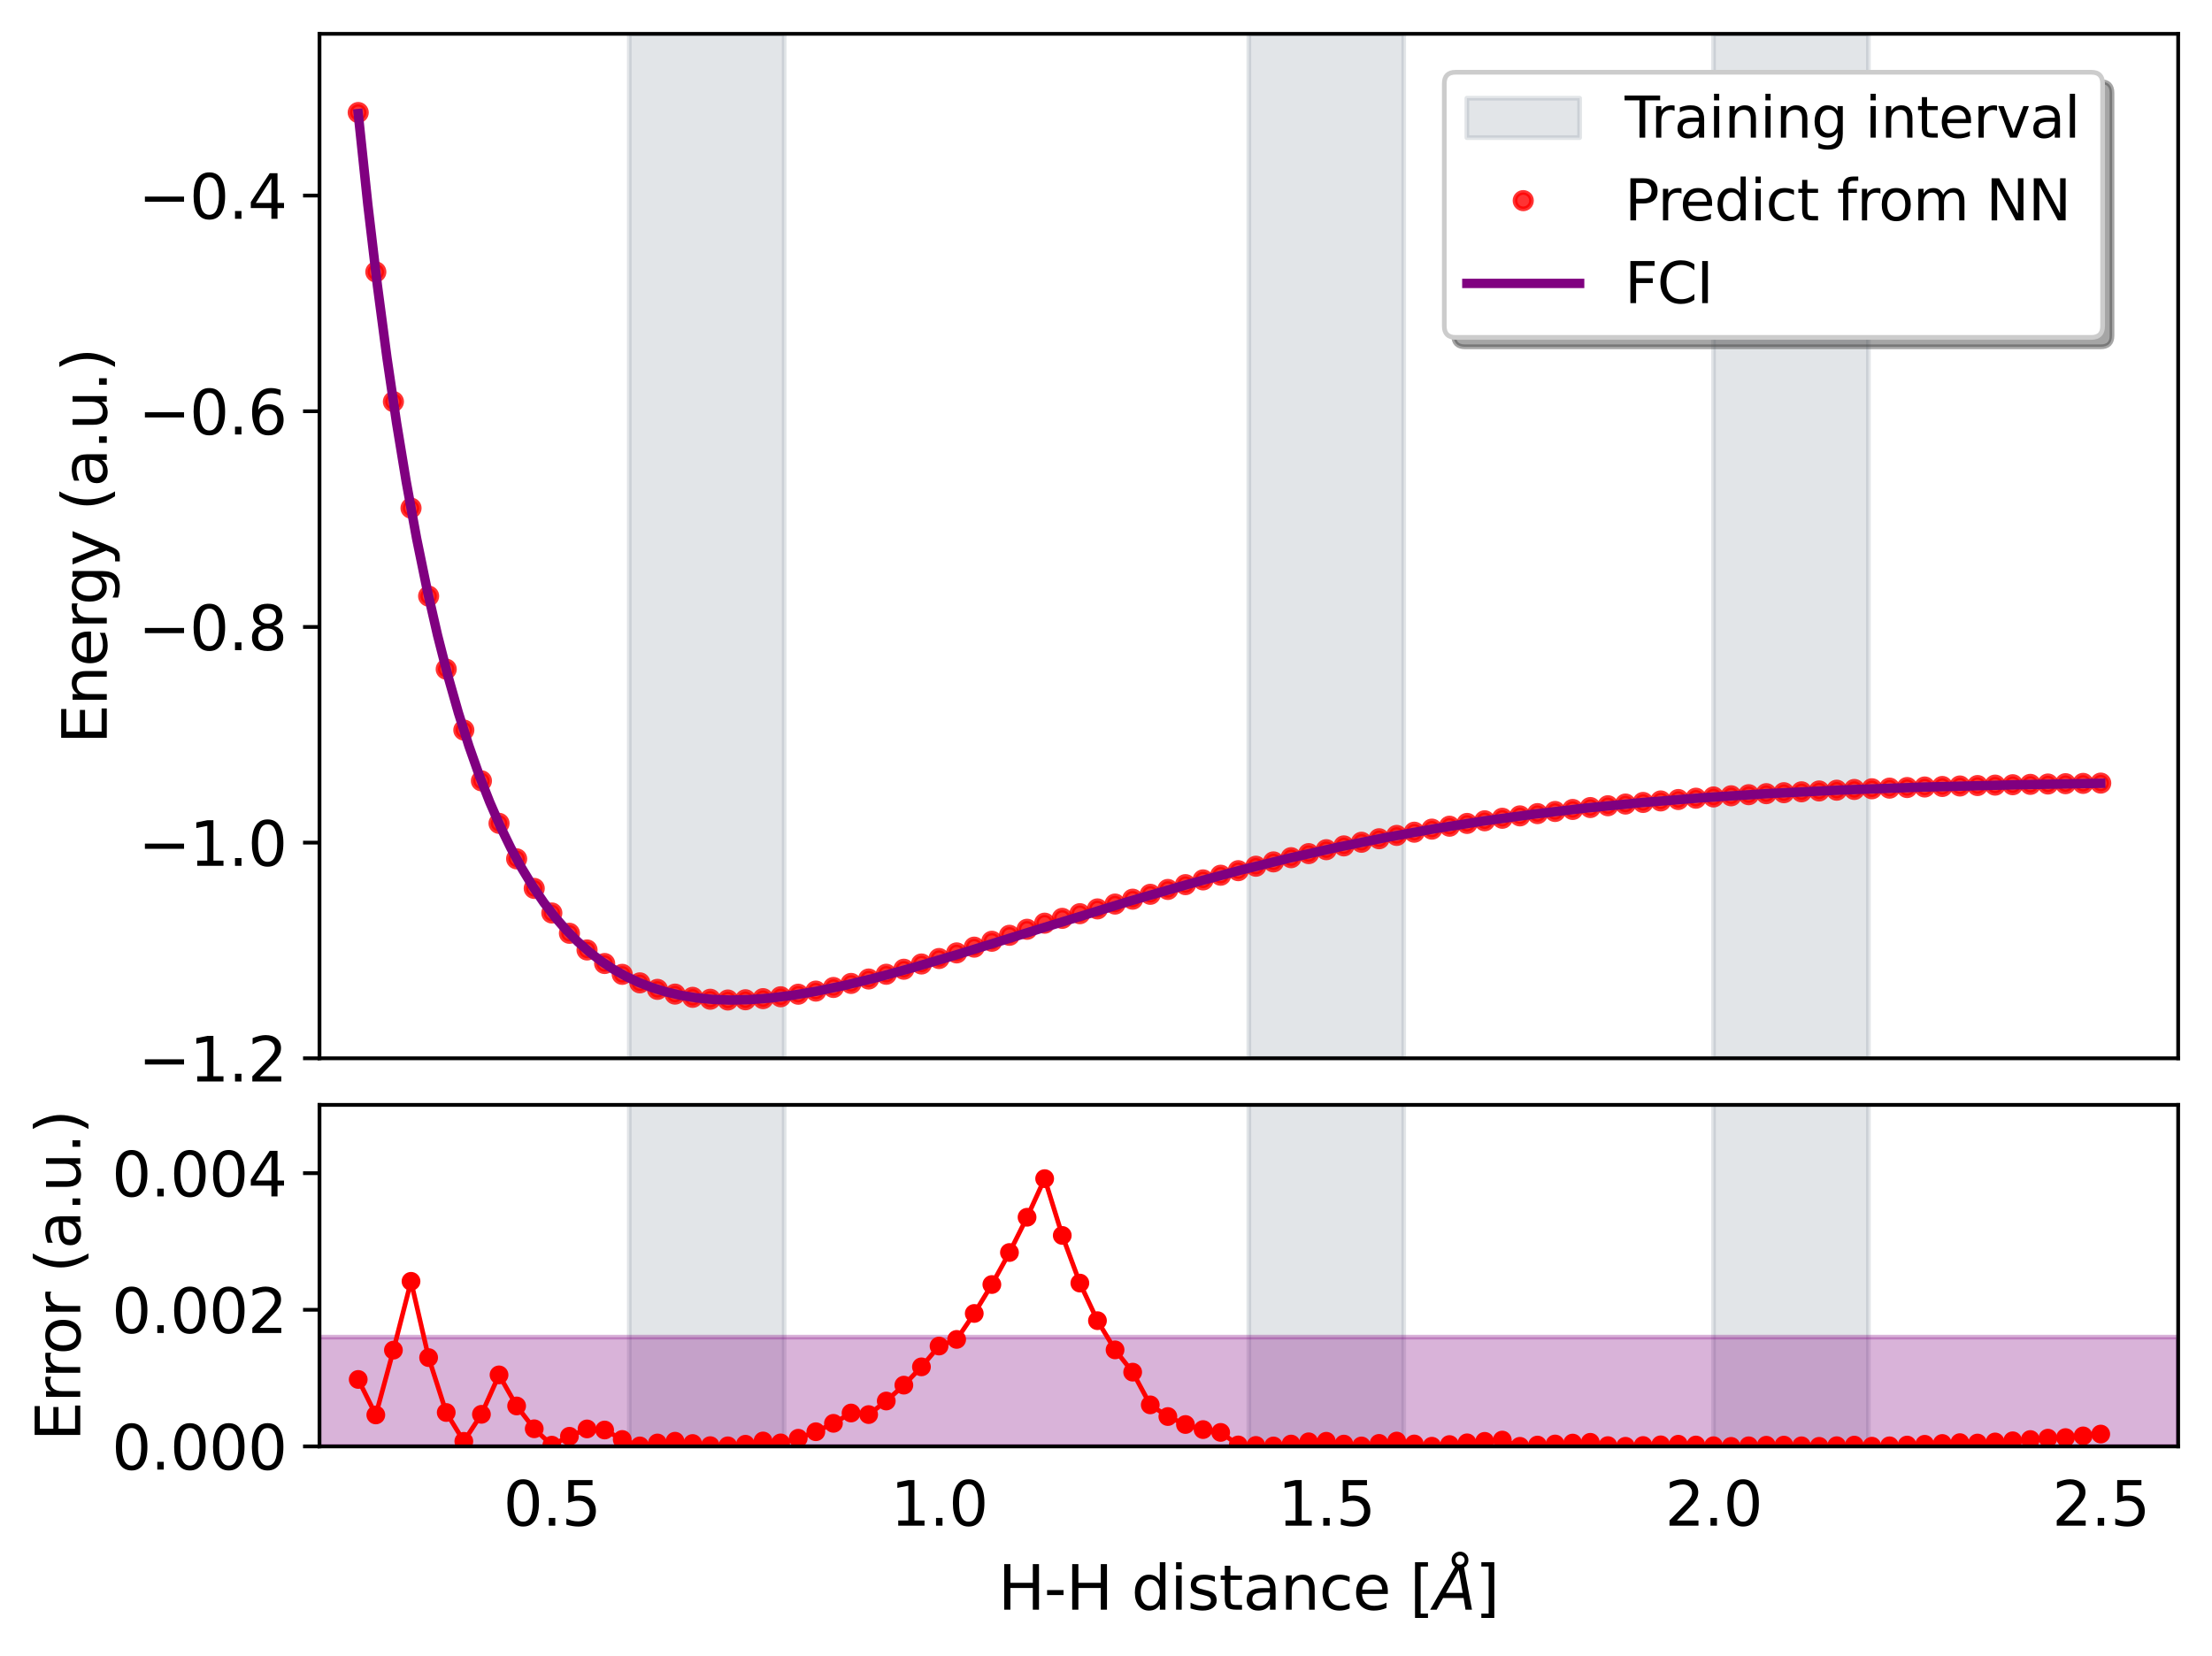 <?xml version="1.0" encoding="utf-8" standalone="no"?>
<!DOCTYPE svg PUBLIC "-//W3C//DTD SVG 1.1//EN"
  "http://www.w3.org/Graphics/SVG/1.1/DTD/svg11.dtd">
<svg xmlns:xlink="http://www.w3.org/1999/xlink" width="470.778pt" height="352.589pt" viewBox="0 0 470.778 352.589" xmlns="http://www.w3.org/2000/svg" version="1.1">
 <defs>
  <style type="text/css">*{stroke-linejoin: round; stroke-linecap: butt}</style>
 </defs>
 <g id="figure_1">
  <g id="patch_1">
   <path d="M 0 352.589 
L 470.778 352.589 
L 470.778 0 
L 0 0 
z
" style="fill: #ffffff"/>
  </g>
  <g id="axes_1">
   <g id="patch_2">
    <path d="M 67.998 225.283 
L 463.578 225.283 
L 463.578 7.2 
L 67.998 7.2 
z
" style="fill: #ffffff"/>
   </g>
   <g id="PolyCollection_1">
    <defs>
     <path id="mee2b396b72" d="M 133.928 -345.389 
L 133.928 -127.306 
L 137.591 -127.306 
L 141.254 -127.306 
L 144.916 -127.306 
L 148.579 -127.306 
L 152.242 -127.306 
L 155.905 -127.306 
L 159.568 -127.306 
L 163.23 -127.306 
L 166.893 -127.306 
L 166.893 -345.389 
L 166.893 -345.389 
L 163.23 -345.389 
L 159.568 -345.389 
L 155.905 -345.389 
L 152.242 -345.389 
L 148.579 -345.389 
L 144.916 -345.389 
L 141.254 -345.389 
L 137.591 -345.389 
L 133.928 -345.389 
z
" style="stroke: #708090; stroke-opacity: 0.2"/>
    </defs>
    <g clip-path="url(#pfe1ebb99d9)">
     <use xlink:href="#mee2b396b72" x="0" y="352.589" style="fill: #708090; fill-opacity: 0.2; stroke: #708090; stroke-opacity: 0.2"/>
    </g>
   </g>
   <g id="PolyCollection_2">
    <defs>
     <path id="mcec1bdfbc1" d="M 265.788 -345.389 
L 265.788 -127.306 
L 269.451 -127.306 
L 273.114 -127.306 
L 276.776 -127.306 
L 280.439 -127.306 
L 284.102 -127.306 
L 287.765 -127.306 
L 291.428 -127.306 
L 295.09 -127.306 
L 298.753 -127.306 
L 298.753 -345.389 
L 298.753 -345.389 
L 295.09 -345.389 
L 291.428 -345.389 
L 287.765 -345.389 
L 284.102 -345.389 
L 280.439 -345.389 
L 276.776 -345.389 
L 273.114 -345.389 
L 269.451 -345.389 
L 265.788 -345.389 
z
" style="stroke: #708090; stroke-opacity: 0.2"/>
    </defs>
    <g clip-path="url(#pfe1ebb99d9)">
     <use xlink:href="#mcec1bdfbc1" x="0" y="352.589" style="fill: #708090; fill-opacity: 0.2; stroke: #708090; stroke-opacity: 0.2"/>
    </g>
   </g>
   <g id="PolyCollection_3">
    <defs>
     <path id="m078fc18ecb" d="M 364.683 -345.389 
L 364.683 -127.306 
L 368.346 -127.306 
L 372.009 -127.306 
L 375.671 -127.306 
L 379.334 -127.306 
L 382.997 -127.306 
L 386.66 -127.306 
L 390.323 -127.306 
L 393.985 -127.306 
L 397.648 -127.306 
L 397.648 -345.389 
L 397.648 -345.389 
L 393.985 -345.389 
L 390.323 -345.389 
L 386.66 -345.389 
L 382.997 -345.389 
L 379.334 -345.389 
L 375.671 -345.389 
L 372.009 -345.389 
L 368.346 -345.389 
L 364.683 -345.389 
z
" style="stroke: #708090; stroke-opacity: 0.2"/>
    </defs>
    <g clip-path="url(#pfe1ebb99d9)">
     <use xlink:href="#m078fc18ecb" x="0" y="352.589" style="fill: #708090; fill-opacity: 0.2; stroke: #708090; stroke-opacity: 0.2"/>
    </g>
   </g>
   <g id="matplotlib.axis_1">
    <g id="xtick_1"/>
    <g id="xtick_2"/>
    <g id="xtick_3"/>
    <g id="xtick_4"/>
    <g id="xtick_5"/>
   </g>
   <g id="matplotlib.axis_2">
    <g id="ytick_1">
     <g id="line2d_1">
      <defs>
       <path id="m992eb4db67" d="M 0 0 
L -3.5 0 
" style="stroke: #000000; stroke-width: 0.8"/>
      </defs>
      <g>
       <use xlink:href="#m992eb4db67" x="67.998" y="225.283" style="stroke: #000000; stroke-width: 0.8"/>
      </g>
     </g>
     <g id="text_1">
      <!-- −1.2 -->
      <g transform="translate(29.43 230.222) scale(0.13 -0.13)">
       <defs>
        <path id="DejaVuSans-2212" d="M 678 2272 
L 4684 2272 
L 4684 1741 
L 678 1741 
L 678 2272 
z
" transform="scale(0.016)"/>
        <path id="DejaVuSans-31" d="M 794 531 
L 1825 531 
L 1825 4091 
L 703 3866 
L 703 4441 
L 1819 4666 
L 2450 4666 
L 2450 531 
L 3481 531 
L 3481 0 
L 794 0 
L 794 531 
z
" transform="scale(0.016)"/>
        <path id="DejaVuSans-2e" d="M 684 794 
L 1344 794 
L 1344 0 
L 684 0 
L 684 794 
z
" transform="scale(0.016)"/>
        <path id="DejaVuSans-32" d="M 1228 531 
L 3431 531 
L 3431 0 
L 469 0 
L 469 531 
Q 828 903 1448 1529 
Q 2069 2156 2228 2338 
Q 2531 2678 2651 2914 
Q 2772 3150 2772 3378 
Q 2772 3750 2511 3984 
Q 2250 4219 1831 4219 
Q 1534 4219 1204 4116 
Q 875 4013 500 3803 
L 500 4441 
Q 881 4594 1212 4672 
Q 1544 4750 1819 4750 
Q 2544 4750 2975 4387 
Q 3406 4025 3406 3419 
Q 3406 3131 3298 2873 
Q 3191 2616 2906 2266 
Q 2828 2175 2409 1742 
Q 1991 1309 1228 531 
z
" transform="scale(0.016)"/>
       </defs>
       <use xlink:href="#DejaVuSans-2212"/>
       <use xlink:href="#DejaVuSans-31" x="83.789"/>
       <use xlink:href="#DejaVuSans-2e" x="147.412"/>
       <use xlink:href="#DejaVuSans-32" x="179.199"/>
      </g>
     </g>
    </g>
    <g id="ytick_2">
     <g id="line2d_2">
      <g>
       <use xlink:href="#m992eb4db67" x="67.998" y="179.371" style="stroke: #000000; stroke-width: 0.8"/>
      </g>
     </g>
     <g id="text_2">
      <!-- −1.0 -->
      <g transform="translate(29.43 184.31) scale(0.13 -0.13)">
       <defs>
        <path id="DejaVuSans-30" d="M 2034 4250 
Q 1547 4250 1301 3770 
Q 1056 3291 1056 2328 
Q 1056 1369 1301 889 
Q 1547 409 2034 409 
Q 2525 409 2770 889 
Q 3016 1369 3016 2328 
Q 3016 3291 2770 3770 
Q 2525 4250 2034 4250 
z
M 2034 4750 
Q 2819 4750 3233 4129 
Q 3647 3509 3647 2328 
Q 3647 1150 3233 529 
Q 2819 -91 2034 -91 
Q 1250 -91 836 529 
Q 422 1150 422 2328 
Q 422 3509 836 4129 
Q 1250 4750 2034 4750 
z
" transform="scale(0.016)"/>
       </defs>
       <use xlink:href="#DejaVuSans-2212"/>
       <use xlink:href="#DejaVuSans-31" x="83.789"/>
       <use xlink:href="#DejaVuSans-2e" x="147.412"/>
       <use xlink:href="#DejaVuSans-30" x="179.199"/>
      </g>
     </g>
    </g>
    <g id="ytick_3">
     <g id="line2d_3">
      <g>
       <use xlink:href="#m992eb4db67" x="67.998" y="133.459" style="stroke: #000000; stroke-width: 0.8"/>
      </g>
     </g>
     <g id="text_3">
      <!-- −0.8 -->
      <g transform="translate(29.43 138.398) scale(0.13 -0.13)">
       <defs>
        <path id="DejaVuSans-38" d="M 2034 2216 
Q 1584 2216 1326 1975 
Q 1069 1734 1069 1313 
Q 1069 891 1326 650 
Q 1584 409 2034 409 
Q 2484 409 2743 651 
Q 3003 894 3003 1313 
Q 3003 1734 2745 1975 
Q 2488 2216 2034 2216 
z
M 1403 2484 
Q 997 2584 770 2862 
Q 544 3141 544 3541 
Q 544 4100 942 4425 
Q 1341 4750 2034 4750 
Q 2731 4750 3128 4425 
Q 3525 4100 3525 3541 
Q 3525 3141 3298 2862 
Q 3072 2584 2669 2484 
Q 3125 2378 3379 2068 
Q 3634 1759 3634 1313 
Q 3634 634 3220 271 
Q 2806 -91 2034 -91 
Q 1263 -91 848 271 
Q 434 634 434 1313 
Q 434 1759 690 2068 
Q 947 2378 1403 2484 
z
M 1172 3481 
Q 1172 3119 1398 2916 
Q 1625 2713 2034 2713 
Q 2441 2713 2670 2916 
Q 2900 3119 2900 3481 
Q 2900 3844 2670 4047 
Q 2441 4250 2034 4250 
Q 1625 4250 1398 4047 
Q 1172 3844 1172 3481 
z
" transform="scale(0.016)"/>
       </defs>
       <use xlink:href="#DejaVuSans-2212"/>
       <use xlink:href="#DejaVuSans-30" x="83.789"/>
       <use xlink:href="#DejaVuSans-2e" x="147.412"/>
       <use xlink:href="#DejaVuSans-38" x="179.199"/>
      </g>
     </g>
    </g>
    <g id="ytick_4">
     <g id="line2d_4">
      <g>
       <use xlink:href="#m992eb4db67" x="67.998" y="87.546" style="stroke: #000000; stroke-width: 0.8"/>
      </g>
     </g>
     <g id="text_4">
      <!-- −0.6 -->
      <g transform="translate(29.43 92.485) scale(0.13 -0.13)">
       <defs>
        <path id="DejaVuSans-36" d="M 2113 2584 
Q 1688 2584 1439 2293 
Q 1191 2003 1191 1497 
Q 1191 994 1439 701 
Q 1688 409 2113 409 
Q 2538 409 2786 701 
Q 3034 994 3034 1497 
Q 3034 2003 2786 2293 
Q 2538 2584 2113 2584 
z
M 3366 4563 
L 3366 3988 
Q 3128 4100 2886 4159 
Q 2644 4219 2406 4219 
Q 1781 4219 1451 3797 
Q 1122 3375 1075 2522 
Q 1259 2794 1537 2939 
Q 1816 3084 2150 3084 
Q 2853 3084 3261 2657 
Q 3669 2231 3669 1497 
Q 3669 778 3244 343 
Q 2819 -91 2113 -91 
Q 1303 -91 875 529 
Q 447 1150 447 2328 
Q 447 3434 972 4092 
Q 1497 4750 2381 4750 
Q 2619 4750 2861 4703 
Q 3103 4656 3366 4563 
z
" transform="scale(0.016)"/>
       </defs>
       <use xlink:href="#DejaVuSans-2212"/>
       <use xlink:href="#DejaVuSans-30" x="83.789"/>
       <use xlink:href="#DejaVuSans-2e" x="147.412"/>
       <use xlink:href="#DejaVuSans-36" x="179.199"/>
      </g>
     </g>
    </g>
    <g id="ytick_5">
     <g id="line2d_5">
      <g>
       <use xlink:href="#m992eb4db67" x="67.998" y="41.634" style="stroke: #000000; stroke-width: 0.8"/>
      </g>
     </g>
     <g id="text_5">
      <!-- −0.4 -->
      <g transform="translate(29.43 46.573) scale(0.13 -0.13)">
       <defs>
        <path id="DejaVuSans-34" d="M 2419 4116 
L 825 1625 
L 2419 1625 
L 2419 4116 
z
M 2253 4666 
L 3047 4666 
L 3047 1625 
L 3713 1625 
L 3713 1100 
L 3047 1100 
L 3047 0 
L 2419 0 
L 2419 1100 
L 313 1100 
L 313 1709 
L 2253 4666 
z
" transform="scale(0.016)"/>
       </defs>
       <use xlink:href="#DejaVuSans-2212"/>
       <use xlink:href="#DejaVuSans-30" x="83.789"/>
       <use xlink:href="#DejaVuSans-2e" x="147.412"/>
       <use xlink:href="#DejaVuSans-34" x="179.199"/>
      </g>
     </g>
    </g>
    <g id="text_6">
     <!-- Energy (a.u.) -->
     <g transform="translate(22.727 158.372) rotate(-90) scale(0.13 -0.13)">
      <defs>
       <path id="DejaVuSans-45" d="M 628 4666 
L 3578 4666 
L 3578 4134 
L 1259 4134 
L 1259 2753 
L 3481 2753 
L 3481 2222 
L 1259 2222 
L 1259 531 
L 3634 531 
L 3634 0 
L 628 0 
L 628 4666 
z
" transform="scale(0.016)"/>
       <path id="DejaVuSans-6e" d="M 3513 2113 
L 3513 0 
L 2938 0 
L 2938 2094 
Q 2938 2591 2744 2837 
Q 2550 3084 2163 3084 
Q 1697 3084 1428 2787 
Q 1159 2491 1159 1978 
L 1159 0 
L 581 0 
L 581 3500 
L 1159 3500 
L 1159 2956 
Q 1366 3272 1645 3428 
Q 1925 3584 2291 3584 
Q 2894 3584 3203 3211 
Q 3513 2838 3513 2113 
z
" transform="scale(0.016)"/>
       <path id="DejaVuSans-65" d="M 3597 1894 
L 3597 1613 
L 953 1613 
Q 991 1019 1311 708 
Q 1631 397 2203 397 
Q 2534 397 2845 478 
Q 3156 559 3463 722 
L 3463 178 
Q 3153 47 2828 -22 
Q 2503 -91 2169 -91 
Q 1331 -91 842 396 
Q 353 884 353 1716 
Q 353 2575 817 3079 
Q 1281 3584 2069 3584 
Q 2775 3584 3186 3129 
Q 3597 2675 3597 1894 
z
M 3022 2063 
Q 3016 2534 2758 2815 
Q 2500 3097 2075 3097 
Q 1594 3097 1305 2825 
Q 1016 2553 972 2059 
L 3022 2063 
z
" transform="scale(0.016)"/>
       <path id="DejaVuSans-72" d="M 2631 2963 
Q 2534 3019 2420 3045 
Q 2306 3072 2169 3072 
Q 1681 3072 1420 2755 
Q 1159 2438 1159 1844 
L 1159 0 
L 581 0 
L 581 3500 
L 1159 3500 
L 1159 2956 
Q 1341 3275 1631 3429 
Q 1922 3584 2338 3584 
Q 2397 3584 2469 3576 
Q 2541 3569 2628 3553 
L 2631 2963 
z
" transform="scale(0.016)"/>
       <path id="DejaVuSans-67" d="M 2906 1791 
Q 2906 2416 2648 2759 
Q 2391 3103 1925 3103 
Q 1463 3103 1205 2759 
Q 947 2416 947 1791 
Q 947 1169 1205 825 
Q 1463 481 1925 481 
Q 2391 481 2648 825 
Q 2906 1169 2906 1791 
z
M 3481 434 
Q 3481 -459 3084 -895 
Q 2688 -1331 1869 -1331 
Q 1566 -1331 1297 -1286 
Q 1028 -1241 775 -1147 
L 775 -588 
Q 1028 -725 1275 -790 
Q 1522 -856 1778 -856 
Q 2344 -856 2625 -561 
Q 2906 -266 2906 331 
L 2906 616 
Q 2728 306 2450 153 
Q 2172 0 1784 0 
Q 1141 0 747 490 
Q 353 981 353 1791 
Q 353 2603 747 3093 
Q 1141 3584 1784 3584 
Q 2172 3584 2450 3431 
Q 2728 3278 2906 2969 
L 2906 3500 
L 3481 3500 
L 3481 434 
z
" transform="scale(0.016)"/>
       <path id="DejaVuSans-79" d="M 2059 -325 
Q 1816 -950 1584 -1140 
Q 1353 -1331 966 -1331 
L 506 -1331 
L 506 -850 
L 844 -850 
Q 1081 -850 1212 -737 
Q 1344 -625 1503 -206 
L 1606 56 
L 191 3500 
L 800 3500 
L 1894 763 
L 2988 3500 
L 3597 3500 
L 2059 -325 
z
" transform="scale(0.016)"/>
       <path id="DejaVuSans-20" transform="scale(0.016)"/>
       <path id="DejaVuSans-28" d="M 1984 4856 
Q 1566 4138 1362 3434 
Q 1159 2731 1159 2009 
Q 1159 1288 1364 580 
Q 1569 -128 1984 -844 
L 1484 -844 
Q 1016 -109 783 600 
Q 550 1309 550 2009 
Q 550 2706 781 3412 
Q 1013 4119 1484 4856 
L 1984 4856 
z
" transform="scale(0.016)"/>
       <path id="DejaVuSans-61" d="M 2194 1759 
Q 1497 1759 1228 1600 
Q 959 1441 959 1056 
Q 959 750 1161 570 
Q 1363 391 1709 391 
Q 2188 391 2477 730 
Q 2766 1069 2766 1631 
L 2766 1759 
L 2194 1759 
z
M 3341 1997 
L 3341 0 
L 2766 0 
L 2766 531 
Q 2569 213 2275 61 
Q 1981 -91 1556 -91 
Q 1019 -91 701 211 
Q 384 513 384 1019 
Q 384 1609 779 1909 
Q 1175 2209 1959 2209 
L 2766 2209 
L 2766 2266 
Q 2766 2663 2505 2880 
Q 2244 3097 1772 3097 
Q 1472 3097 1187 3025 
Q 903 2953 641 2809 
L 641 3341 
Q 956 3463 1253 3523 
Q 1550 3584 1831 3584 
Q 2591 3584 2966 3190 
Q 3341 2797 3341 1997 
z
" transform="scale(0.016)"/>
       <path id="DejaVuSans-75" d="M 544 1381 
L 544 3500 
L 1119 3500 
L 1119 1403 
Q 1119 906 1312 657 
Q 1506 409 1894 409 
Q 2359 409 2629 706 
Q 2900 1003 2900 1516 
L 2900 3500 
L 3475 3500 
L 3475 0 
L 2900 0 
L 2900 538 
Q 2691 219 2414 64 
Q 2138 -91 1772 -91 
Q 1169 -91 856 284 
Q 544 659 544 1381 
z
M 1991 3584 
L 1991 3584 
z
" transform="scale(0.016)"/>
       <path id="DejaVuSans-29" d="M 513 4856 
L 1013 4856 
Q 1481 4119 1714 3412 
Q 1947 2706 1947 2009 
Q 1947 1309 1714 600 
Q 1481 -109 1013 -844 
L 513 -844 
Q 928 -128 1133 580 
Q 1338 1288 1338 2009 
Q 1338 2731 1133 3434 
Q 928 4138 513 4856 
z
" transform="scale(0.016)"/>
      </defs>
      <use xlink:href="#DejaVuSans-45"/>
      <use xlink:href="#DejaVuSans-6e" x="63.184"/>
      <use xlink:href="#DejaVuSans-65" x="126.562"/>
      <use xlink:href="#DejaVuSans-72" x="188.086"/>
      <use xlink:href="#DejaVuSans-67" x="227.449"/>
      <use xlink:href="#DejaVuSans-79" x="290.926"/>
      <use xlink:href="#DejaVuSans-20" x="350.105"/>
      <use xlink:href="#DejaVuSans-28" x="381.893"/>
      <use xlink:href="#DejaVuSans-61" x="420.906"/>
      <use xlink:href="#DejaVuSans-2e" x="482.186"/>
      <use xlink:href="#DejaVuSans-75" x="513.973"/>
      <use xlink:href="#DejaVuSans-2e" x="577.352"/>
      <use xlink:href="#DejaVuSans-29" x="609.139"/>
     </g>
    </g>
   </g>
   <g id="line2d_6">
    <defs>
     <path id="me2ca3ad418" d="M 0 1.75 
C 0.464 1.75 0.909 1.566 1.237 1.237 
C 1.566 0.909 1.75 0.464 1.75 0 
C 1.75 -0.464 1.566 -0.909 1.237 -1.237 
C 0.909 -1.566 0.464 -1.75 0 -1.75 
C -0.464 -1.75 -0.909 -1.566 -1.237 -1.237 
C -1.566 -0.909 -1.75 -0.464 -1.75 0 
C -1.75 0.464 -1.566 0.909 -1.237 1.237 
C -0.909 1.566 -0.464 1.75 0 1.75 
z
" style="stroke: #ff0000; stroke-opacity: 0.8"/>
    </defs>
    <g clip-path="url(#pfe1ebb99d9)">
     <use xlink:href="#me2ca3ad418" x="76.239" y="23.953" style="fill: #ff0000; fill-opacity: 0.8; stroke: #ff0000; stroke-opacity: 0.8"/>
     <use xlink:href="#me2ca3ad418" x="79.985" y="57.886" style="fill: #ff0000; fill-opacity: 0.8; stroke: #ff0000; stroke-opacity: 0.8"/>
     <use xlink:href="#me2ca3ad418" x="83.731" y="85.5" style="fill: #ff0000; fill-opacity: 0.8; stroke: #ff0000; stroke-opacity: 0.8"/>
     <use xlink:href="#me2ca3ad418" x="87.477" y="108.166" style="fill: #ff0000; fill-opacity: 0.8; stroke: #ff0000; stroke-opacity: 0.8"/>
     <use xlink:href="#me2ca3ad418" x="91.223" y="126.895" style="fill: #ff0000; fill-opacity: 0.8; stroke: #ff0000; stroke-opacity: 0.8"/>
     <use xlink:href="#me2ca3ad418" x="94.969" y="142.447" style="fill: #ff0000; fill-opacity: 0.8; stroke: #ff0000; stroke-opacity: 0.8"/>
     <use xlink:href="#me2ca3ad418" x="98.716" y="155.406" style="fill: #ff0000; fill-opacity: 0.8; stroke: #ff0000; stroke-opacity: 0.8"/>
     <use xlink:href="#me2ca3ad418" x="102.462" y="166.227" style="fill: #ff0000; fill-opacity: 0.8; stroke: #ff0000; stroke-opacity: 0.8"/>
     <use xlink:href="#me2ca3ad418" x="106.208" y="175.269" style="fill: #ff0000; fill-opacity: 0.8; stroke: #ff0000; stroke-opacity: 0.8"/>
     <use xlink:href="#me2ca3ad418" x="109.954" y="182.822" style="fill: #ff0000; fill-opacity: 0.8; stroke: #ff0000; stroke-opacity: 0.8"/>
     <use xlink:href="#me2ca3ad418" x="113.7" y="189.119" style="fill: #ff0000; fill-opacity: 0.8; stroke: #ff0000; stroke-opacity: 0.8"/>
     <use xlink:href="#me2ca3ad418" x="117.446" y="194.351" style="fill: #ff0000; fill-opacity: 0.8; stroke: #ff0000; stroke-opacity: 0.8"/>
     <use xlink:href="#me2ca3ad418" x="121.192" y="198.675" style="fill: #ff0000; fill-opacity: 0.8; stroke: #ff0000; stroke-opacity: 0.8"/>
     <use xlink:href="#me2ca3ad418" x="124.938" y="202.223" style="fill: #ff0000; fill-opacity: 0.8; stroke: #ff0000; stroke-opacity: 0.8"/>
     <use xlink:href="#me2ca3ad418" x="128.684" y="205.105" style="fill: #ff0000; fill-opacity: 0.8; stroke: #ff0000; stroke-opacity: 0.8"/>
     <use xlink:href="#me2ca3ad418" x="132.43" y="207.413" style="fill: #ff0000; fill-opacity: 0.8; stroke: #ff0000; stroke-opacity: 0.8"/>
     <use xlink:href="#me2ca3ad418" x="136.176" y="209.225" style="fill: #ff0000; fill-opacity: 0.8; stroke: #ff0000; stroke-opacity: 0.8"/>
     <use xlink:href="#me2ca3ad418" x="139.922" y="210.609" style="fill: #ff0000; fill-opacity: 0.8; stroke: #ff0000; stroke-opacity: 0.8"/>
     <use xlink:href="#me2ca3ad418" x="143.668" y="211.619" style="fill: #ff0000; fill-opacity: 0.8; stroke: #ff0000; stroke-opacity: 0.8"/>
     <use xlink:href="#me2ca3ad418" x="147.414" y="212.307" style="fill: #ff0000; fill-opacity: 0.8; stroke: #ff0000; stroke-opacity: 0.8"/>
     <use xlink:href="#me2ca3ad418" x="151.16" y="212.713" style="fill: #ff0000; fill-opacity: 0.8; stroke: #ff0000; stroke-opacity: 0.8"/>
     <use xlink:href="#me2ca3ad418" x="154.906" y="212.874" style="fill: #ff0000; fill-opacity: 0.8; stroke: #ff0000; stroke-opacity: 0.8"/>
     <use xlink:href="#me2ca3ad418" x="158.652" y="212.822" style="fill: #ff0000; fill-opacity: 0.8; stroke: #ff0000; stroke-opacity: 0.8"/>
     <use xlink:href="#me2ca3ad418" x="162.398" y="212.584" style="fill: #ff0000; fill-opacity: 0.8; stroke: #ff0000; stroke-opacity: 0.8"/>
     <use xlink:href="#me2ca3ad418" x="166.144" y="212.184" style="fill: #ff0000; fill-opacity: 0.8; stroke: #ff0000; stroke-opacity: 0.8"/>
     <use xlink:href="#me2ca3ad418" x="169.89" y="211.643" style="fill: #ff0000; fill-opacity: 0.8; stroke: #ff0000; stroke-opacity: 0.8"/>
     <use xlink:href="#me2ca3ad418" x="173.636" y="210.979" style="fill: #ff0000; fill-opacity: 0.8; stroke: #ff0000; stroke-opacity: 0.8"/>
     <use xlink:href="#me2ca3ad418" x="177.382" y="210.209" style="fill: #ff0000; fill-opacity: 0.8; stroke: #ff0000; stroke-opacity: 0.8"/>
     <use xlink:href="#me2ca3ad418" x="181.128" y="209.347" style="fill: #ff0000; fill-opacity: 0.8; stroke: #ff0000; stroke-opacity: 0.8"/>
     <use xlink:href="#me2ca3ad418" x="184.874" y="208.405" style="fill: #ff0000; fill-opacity: 0.8; stroke: #ff0000; stroke-opacity: 0.8"/>
     <use xlink:href="#me2ca3ad418" x="188.62" y="207.395" style="fill: #ff0000; fill-opacity: 0.8; stroke: #ff0000; stroke-opacity: 0.8"/>
     <use xlink:href="#me2ca3ad418" x="192.366" y="206.326" style="fill: #ff0000; fill-opacity: 0.8; stroke: #ff0000; stroke-opacity: 0.8"/>
     <use xlink:href="#me2ca3ad418" x="196.112" y="205.207" style="fill: #ff0000; fill-opacity: 0.8; stroke: #ff0000; stroke-opacity: 0.8"/>
     <use xlink:href="#me2ca3ad418" x="199.858" y="204.045" style="fill: #ff0000; fill-opacity: 0.8; stroke: #ff0000; stroke-opacity: 0.8"/>
     <use xlink:href="#me2ca3ad418" x="203.604" y="202.848" style="fill: #ff0000; fill-opacity: 0.8; stroke: #ff0000; stroke-opacity: 0.8"/>
     <use xlink:href="#me2ca3ad418" x="207.35" y="201.622" style="fill: #ff0000; fill-opacity: 0.8; stroke: #ff0000; stroke-opacity: 0.8"/>
     <use xlink:href="#me2ca3ad418" x="211.096" y="200.371" style="fill: #ff0000; fill-opacity: 0.8; stroke: #ff0000; stroke-opacity: 0.8"/>
     <use xlink:href="#me2ca3ad418" x="214.842" y="199.101" style="fill: #ff0000; fill-opacity: 0.8; stroke: #ff0000; stroke-opacity: 0.8"/>
     <use xlink:href="#me2ca3ad418" x="218.588" y="197.817" style="fill: #ff0000; fill-opacity: 0.8; stroke: #ff0000; stroke-opacity: 0.8"/>
     <use xlink:href="#me2ca3ad418" x="222.334" y="196.521" style="fill: #ff0000; fill-opacity: 0.8; stroke: #ff0000; stroke-opacity: 0.8"/>
     <use xlink:href="#me2ca3ad418" x="226.08" y="195.492" style="fill: #ff0000; fill-opacity: 0.8; stroke: #ff0000; stroke-opacity: 0.8"/>
     <use xlink:href="#me2ca3ad418" x="229.826" y="194.498" style="fill: #ff0000; fill-opacity: 0.8; stroke: #ff0000; stroke-opacity: 0.8"/>
     <use xlink:href="#me2ca3ad418" x="233.572" y="193.482" style="fill: #ff0000; fill-opacity: 0.8; stroke: #ff0000; stroke-opacity: 0.8"/>
     <use xlink:href="#me2ca3ad418" x="237.318" y="192.451" style="fill: #ff0000; fill-opacity: 0.8; stroke: #ff0000; stroke-opacity: 0.8"/>
     <use xlink:href="#me2ca3ad418" x="241.064" y="191.412" style="fill: #ff0000; fill-opacity: 0.8; stroke: #ff0000; stroke-opacity: 0.8"/>
     <use xlink:href="#me2ca3ad418" x="244.81" y="190.374" style="fill: #ff0000; fill-opacity: 0.8; stroke: #ff0000; stroke-opacity: 0.8"/>
     <use xlink:href="#me2ca3ad418" x="248.556" y="189.34" style="fill: #ff0000; fill-opacity: 0.8; stroke: #ff0000; stroke-opacity: 0.8"/>
     <use xlink:href="#me2ca3ad418" x="252.302" y="188.316" style="fill: #ff0000; fill-opacity: 0.8; stroke: #ff0000; stroke-opacity: 0.8"/>
     <use xlink:href="#me2ca3ad418" x="256.048" y="187.306" style="fill: #ff0000; fill-opacity: 0.8; stroke: #ff0000; stroke-opacity: 0.8"/>
     <use xlink:href="#me2ca3ad418" x="259.794" y="186.314" style="fill: #ff0000; fill-opacity: 0.8; stroke: #ff0000; stroke-opacity: 0.8"/>
     <use xlink:href="#me2ca3ad418" x="263.541" y="185.344" style="fill: #ff0000; fill-opacity: 0.8; stroke: #ff0000; stroke-opacity: 0.8"/>
     <use xlink:href="#me2ca3ad418" x="267.287" y="184.396" style="fill: #ff0000; fill-opacity: 0.8; stroke: #ff0000; stroke-opacity: 0.8"/>
     <use xlink:href="#me2ca3ad418" x="271.033" y="183.474" style="fill: #ff0000; fill-opacity: 0.8; stroke: #ff0000; stroke-opacity: 0.8"/>
     <use xlink:href="#me2ca3ad418" x="274.779" y="182.579" style="fill: #ff0000; fill-opacity: 0.8; stroke: #ff0000; stroke-opacity: 0.8"/>
     <use xlink:href="#me2ca3ad418" x="278.525" y="181.713" style="fill: #ff0000; fill-opacity: 0.8; stroke: #ff0000; stroke-opacity: 0.8"/>
     <use xlink:href="#me2ca3ad418" x="282.271" y="180.877" style="fill: #ff0000; fill-opacity: 0.8; stroke: #ff0000; stroke-opacity: 0.8"/>
     <use xlink:href="#me2ca3ad418" x="286.017" y="180.07" style="fill: #ff0000; fill-opacity: 0.8; stroke: #ff0000; stroke-opacity: 0.8"/>
     <use xlink:href="#me2ca3ad418" x="289.763" y="179.295" style="fill: #ff0000; fill-opacity: 0.8; stroke: #ff0000; stroke-opacity: 0.8"/>
     <use xlink:href="#me2ca3ad418" x="293.509" y="178.55" style="fill: #ff0000; fill-opacity: 0.8; stroke: #ff0000; stroke-opacity: 0.8"/>
     <use xlink:href="#me2ca3ad418" x="297.255" y="177.837" style="fill: #ff0000; fill-opacity: 0.8; stroke: #ff0000; stroke-opacity: 0.8"/>
     <use xlink:href="#me2ca3ad418" x="301.001" y="177.154" style="fill: #ff0000; fill-opacity: 0.8; stroke: #ff0000; stroke-opacity: 0.8"/>
     <use xlink:href="#me2ca3ad418" x="304.747" y="176.501" style="fill: #ff0000; fill-opacity: 0.8; stroke: #ff0000; stroke-opacity: 0.8"/>
     <use xlink:href="#me2ca3ad418" x="308.493" y="175.879" style="fill: #ff0000; fill-opacity: 0.8; stroke: #ff0000; stroke-opacity: 0.8"/>
     <use xlink:href="#me2ca3ad418" x="312.239" y="175.287" style="fill: #ff0000; fill-opacity: 0.8; stroke: #ff0000; stroke-opacity: 0.8"/>
     <use xlink:href="#me2ca3ad418" x="315.985" y="174.723" style="fill: #ff0000; fill-opacity: 0.8; stroke: #ff0000; stroke-opacity: 0.8"/>
     <use xlink:href="#me2ca3ad418" x="319.731" y="174.188" style="fill: #ff0000; fill-opacity: 0.8; stroke: #ff0000; stroke-opacity: 0.8"/>
     <use xlink:href="#me2ca3ad418" x="323.477" y="173.68" style="fill: #ff0000; fill-opacity: 0.8; stroke: #ff0000; stroke-opacity: 0.8"/>
     <use xlink:href="#me2ca3ad418" x="327.223" y="173.198" style="fill: #ff0000; fill-opacity: 0.8; stroke: #ff0000; stroke-opacity: 0.8"/>
     <use xlink:href="#me2ca3ad418" x="330.969" y="172.743" style="fill: #ff0000; fill-opacity: 0.8; stroke: #ff0000; stroke-opacity: 0.8"/>
     <use xlink:href="#me2ca3ad418" x="334.715" y="172.312" style="fill: #ff0000; fill-opacity: 0.8; stroke: #ff0000; stroke-opacity: 0.8"/>
     <use xlink:href="#me2ca3ad418" x="338.461" y="171.905" style="fill: #ff0000; fill-opacity: 0.8; stroke: #ff0000; stroke-opacity: 0.8"/>
     <use xlink:href="#me2ca3ad418" x="342.207" y="171.522" style="fill: #ff0000; fill-opacity: 0.8; stroke: #ff0000; stroke-opacity: 0.8"/>
     <use xlink:href="#me2ca3ad418" x="345.953" y="171.16" style="fill: #ff0000; fill-opacity: 0.8; stroke: #ff0000; stroke-opacity: 0.8"/>
     <use xlink:href="#me2ca3ad418" x="349.699" y="170.82" style="fill: #ff0000; fill-opacity: 0.8; stroke: #ff0000; stroke-opacity: 0.8"/>
     <use xlink:href="#me2ca3ad418" x="353.445" y="170.499" style="fill: #ff0000; fill-opacity: 0.8; stroke: #ff0000; stroke-opacity: 0.8"/>
     <use xlink:href="#me2ca3ad418" x="357.191" y="170.198" style="fill: #ff0000; fill-opacity: 0.8; stroke: #ff0000; stroke-opacity: 0.8"/>
     <use xlink:href="#me2ca3ad418" x="360.937" y="169.916" style="fill: #ff0000; fill-opacity: 0.8; stroke: #ff0000; stroke-opacity: 0.8"/>
     <use xlink:href="#me2ca3ad418" x="364.683" y="169.65" style="fill: #ff0000; fill-opacity: 0.8; stroke: #ff0000; stroke-opacity: 0.8"/>
     <use xlink:href="#me2ca3ad418" x="368.429" y="169.402" style="fill: #ff0000; fill-opacity: 0.8; stroke: #ff0000; stroke-opacity: 0.8"/>
     <use xlink:href="#me2ca3ad418" x="372.175" y="169.169" style="fill: #ff0000; fill-opacity: 0.8; stroke: #ff0000; stroke-opacity: 0.8"/>
     <use xlink:href="#me2ca3ad418" x="375.921" y="168.95" style="fill: #ff0000; fill-opacity: 0.8; stroke: #ff0000; stroke-opacity: 0.8"/>
     <use xlink:href="#me2ca3ad418" x="379.667" y="168.746" style="fill: #ff0000; fill-opacity: 0.8; stroke: #ff0000; stroke-opacity: 0.8"/>
     <use xlink:href="#me2ca3ad418" x="383.413" y="168.556" style="fill: #ff0000; fill-opacity: 0.8; stroke: #ff0000; stroke-opacity: 0.8"/>
     <use xlink:href="#me2ca3ad418" x="387.159" y="168.377" style="fill: #ff0000; fill-opacity: 0.8; stroke: #ff0000; stroke-opacity: 0.8"/>
     <use xlink:href="#me2ca3ad418" x="390.905" y="168.211" style="fill: #ff0000; fill-opacity: 0.8; stroke: #ff0000; stroke-opacity: 0.8"/>
     <use xlink:href="#me2ca3ad418" x="394.651" y="168.055" style="fill: #ff0000; fill-opacity: 0.8; stroke: #ff0000; stroke-opacity: 0.8"/>
     <use xlink:href="#me2ca3ad418" x="398.397" y="167.91" style="fill: #ff0000; fill-opacity: 0.8; stroke: #ff0000; stroke-opacity: 0.8"/>
     <use xlink:href="#me2ca3ad418" x="402.143" y="167.774" style="fill: #ff0000; fill-opacity: 0.8; stroke: #ff0000; stroke-opacity: 0.8"/>
     <use xlink:href="#me2ca3ad418" x="405.889" y="167.648" style="fill: #ff0000; fill-opacity: 0.8; stroke: #ff0000; stroke-opacity: 0.8"/>
     <use xlink:href="#me2ca3ad418" x="409.635" y="167.53" style="fill: #ff0000; fill-opacity: 0.8; stroke: #ff0000; stroke-opacity: 0.8"/>
     <use xlink:href="#me2ca3ad418" x="413.381" y="167.42" style="fill: #ff0000; fill-opacity: 0.8; stroke: #ff0000; stroke-opacity: 0.8"/>
     <use xlink:href="#me2ca3ad418" x="417.127" y="167.317" style="fill: #ff0000; fill-opacity: 0.8; stroke: #ff0000; stroke-opacity: 0.8"/>
     <use xlink:href="#me2ca3ad418" x="420.873" y="167.221" style="fill: #ff0000; fill-opacity: 0.8; stroke: #ff0000; stroke-opacity: 0.8"/>
     <use xlink:href="#me2ca3ad418" x="424.619" y="167.132" style="fill: #ff0000; fill-opacity: 0.8; stroke: #ff0000; stroke-opacity: 0.8"/>
     <use xlink:href="#me2ca3ad418" x="428.366" y="167.048" style="fill: #ff0000; fill-opacity: 0.8; stroke: #ff0000; stroke-opacity: 0.8"/>
     <use xlink:href="#me2ca3ad418" x="432.112" y="166.969" style="fill: #ff0000; fill-opacity: 0.8; stroke: #ff0000; stroke-opacity: 0.8"/>
     <use xlink:href="#me2ca3ad418" x="435.858" y="166.896" style="fill: #ff0000; fill-opacity: 0.8; stroke: #ff0000; stroke-opacity: 0.8"/>
     <use xlink:href="#me2ca3ad418" x="439.604" y="166.827" style="fill: #ff0000; fill-opacity: 0.8; stroke: #ff0000; stroke-opacity: 0.8"/>
     <use xlink:href="#me2ca3ad418" x="443.35" y="166.762" style="fill: #ff0000; fill-opacity: 0.8; stroke: #ff0000; stroke-opacity: 0.8"/>
     <use xlink:href="#me2ca3ad418" x="447.096" y="166.701" style="fill: #ff0000; fill-opacity: 0.8; stroke: #ff0000; stroke-opacity: 0.8"/>
    </g>
   </g>
   <g id="line2d_7">
    <path d="M 76.239 24.178 
L 78.28 43.524 
L 80.321 60.774 
L 82.362 76.202 
L 84.402 90.036 
L 86.443 102.47 
L 88.669 114.629 
L 90.896 125.497 
L 93.122 135.227 
L 95.348 143.95 
L 97.574 151.779 
L 99.801 158.811 
L 102.027 165.13 
L 104.253 170.809 
L 106.479 175.914 
L 108.706 180.501 
L 110.932 184.62 
L 113.344 188.606 
L 115.755 192.144 
L 118.167 195.279 
L 120.579 198.05 
L 122.991 200.491 
L 125.402 202.634 
L 128 204.641 
L 130.597 206.364 
L 133.194 207.831 
L 135.977 209.148 
L 138.76 210.227 
L 141.728 211.142 
L 144.882 211.876 
L 148.221 212.417 
L 151.746 212.754 
L 155.457 212.881 
L 159.538 212.788 
L 163.805 212.466 
L 168.443 211.895 
L 173.638 211.029 
L 179.389 209.841 
L 186.068 208.229 
L 194.045 206.06 
L 204.063 203.094 
L 221.317 197.712 
L 240.24 191.883 
L 252.855 188.234 
L 263.987 185.243 
L 274.561 182.631 
L 284.765 180.338 
L 294.968 178.274 
L 305.172 176.438 
L 315.561 174.795 
L 326.322 173.32 
L 337.453 172.018 
L 349.326 170.855 
L 362.127 169.83 
L 376.041 168.944 
L 391.439 168.189 
L 409.064 167.554 
L 429.657 167.04 
L 447.096 166.743 
L 447.096 166.743 
" clip-path="url(#pfe1ebb99d9)" style="fill: none; stroke: #800080; stroke-width: 2; stroke-linecap: square"/>
   </g>
   <g id="patch_3">
    <path d="M 67.998 225.283 
L 67.998 7.2 
" style="fill: none; stroke: #000000; stroke-width: 0.8; stroke-linejoin: miter; stroke-linecap: square"/>
   </g>
   <g id="patch_4">
    <path d="M 463.578 225.283 
L 463.578 7.2 
" style="fill: none; stroke: #000000; stroke-width: 0.8; stroke-linejoin: miter; stroke-linecap: square"/>
   </g>
   <g id="patch_5">
    <path d="M 67.998 225.283 
L 463.578 225.283 
" style="fill: none; stroke: #000000; stroke-width: 0.8; stroke-linejoin: miter; stroke-linecap: square"/>
   </g>
   <g id="patch_6">
    <path d="M 67.998 7.2 
L 463.578 7.2 
" style="fill: none; stroke: #000000; stroke-width: 0.8; stroke-linejoin: miter; stroke-linecap: square"/>
   </g>
   <g id="legend_1">
    <g id="patch_7">
     <path d="M 311.79 73.822 
L 447.096 73.822 
Q 449.496 73.822 449.496 71.422 
L 449.496 19.781 
Q 449.496 17.381 447.096 17.381 
L 311.79 17.381 
Q 309.39 17.381 309.39 19.781 
L 309.39 71.422 
Q 309.39 73.822 311.79 73.822 
z
" style="fill: #4c4c4c; opacity: 0.5; stroke: #4c4c4c; stroke-linejoin: miter"/>
    </g>
    <g id="patch_8">
     <path d="M 309.79 71.822 
L 445.096 71.822 
Q 447.496 71.822 447.496 69.422 
L 447.496 17.781 
Q 447.496 15.381 445.096 15.381 
L 309.79 15.381 
Q 307.39 15.381 307.39 17.781 
L 307.39 69.422 
Q 307.39 71.822 309.79 71.822 
z
" style="fill: #ffffff; stroke: #cccccc; stroke-linejoin: miter"/>
    </g>
    <g id="patch_9">
     <path d="M 312.19 29.299 
L 336.19 29.299 
L 336.19 20.899 
L 312.19 20.899 
z
" style="fill: #708090; fill-opacity: 0.2; stroke: #708090; stroke-opacity: 0.2; stroke-linejoin: miter"/>
    </g>
    <g id="text_7">
     <!-- Training interval -->
     <g transform="translate(345.79 29.299) scale(0.12 -0.12)">
      <defs>
       <path id="DejaVuSans-54" d="M -19 4666 
L 3928 4666 
L 3928 4134 
L 2272 4134 
L 2272 0 
L 1638 0 
L 1638 4134 
L -19 4134 
L -19 4666 
z
" transform="scale(0.016)"/>
       <path id="DejaVuSans-69" d="M 603 3500 
L 1178 3500 
L 1178 0 
L 603 0 
L 603 3500 
z
M 603 4863 
L 1178 4863 
L 1178 4134 
L 603 4134 
L 603 4863 
z
" transform="scale(0.016)"/>
       <path id="DejaVuSans-74" d="M 1172 4494 
L 1172 3500 
L 2356 3500 
L 2356 3053 
L 1172 3053 
L 1172 1153 
Q 1172 725 1289 603 
Q 1406 481 1766 481 
L 2356 481 
L 2356 0 
L 1766 0 
Q 1100 0 847 248 
Q 594 497 594 1153 
L 594 3053 
L 172 3053 
L 172 3500 
L 594 3500 
L 594 4494 
L 1172 4494 
z
" transform="scale(0.016)"/>
       <path id="DejaVuSans-76" d="M 191 3500 
L 800 3500 
L 1894 563 
L 2988 3500 
L 3597 3500 
L 2284 0 
L 1503 0 
L 191 3500 
z
" transform="scale(0.016)"/>
       <path id="DejaVuSans-6c" d="M 603 4863 
L 1178 4863 
L 1178 0 
L 603 0 
L 603 4863 
z
" transform="scale(0.016)"/>
      </defs>
      <use xlink:href="#DejaVuSans-54"/>
      <use xlink:href="#DejaVuSans-72" x="46.334"/>
      <use xlink:href="#DejaVuSans-61" x="87.447"/>
      <use xlink:href="#DejaVuSans-69" x="148.727"/>
      <use xlink:href="#DejaVuSans-6e" x="176.51"/>
      <use xlink:href="#DejaVuSans-69" x="239.889"/>
      <use xlink:href="#DejaVuSans-6e" x="267.672"/>
      <use xlink:href="#DejaVuSans-67" x="331.051"/>
      <use xlink:href="#DejaVuSans-20" x="394.527"/>
      <use xlink:href="#DejaVuSans-69" x="426.314"/>
      <use xlink:href="#DejaVuSans-6e" x="454.098"/>
      <use xlink:href="#DejaVuSans-74" x="517.477"/>
      <use xlink:href="#DejaVuSans-65" x="556.686"/>
      <use xlink:href="#DejaVuSans-72" x="618.209"/>
      <use xlink:href="#DejaVuSans-76" x="659.322"/>
      <use xlink:href="#DejaVuSans-61" x="718.502"/>
      <use xlink:href="#DejaVuSans-6c" x="779.781"/>
     </g>
    </g>
    <g id="line2d_8">
     <g>
      <use xlink:href="#me2ca3ad418" x="324.19" y="42.713" style="fill: #ff0000; fill-opacity: 0.8; stroke: #ff0000; stroke-opacity: 0.8"/>
     </g>
    </g>
    <g id="text_8">
     <!-- Predict from NN -->
     <g transform="translate(345.79 46.913) scale(0.12 -0.12)">
      <defs>
       <path id="DejaVuSans-50" d="M 1259 4147 
L 1259 2394 
L 2053 2394 
Q 2494 2394 2734 2622 
Q 2975 2850 2975 3272 
Q 2975 3691 2734 3919 
Q 2494 4147 2053 4147 
L 1259 4147 
z
M 628 4666 
L 2053 4666 
Q 2838 4666 3239 4311 
Q 3641 3956 3641 3272 
Q 3641 2581 3239 2228 
Q 2838 1875 2053 1875 
L 1259 1875 
L 1259 0 
L 628 0 
L 628 4666 
z
" transform="scale(0.016)"/>
       <path id="DejaVuSans-64" d="M 2906 2969 
L 2906 4863 
L 3481 4863 
L 3481 0 
L 2906 0 
L 2906 525 
Q 2725 213 2448 61 
Q 2172 -91 1784 -91 
Q 1150 -91 751 415 
Q 353 922 353 1747 
Q 353 2572 751 3078 
Q 1150 3584 1784 3584 
Q 2172 3584 2448 3432 
Q 2725 3281 2906 2969 
z
M 947 1747 
Q 947 1113 1208 752 
Q 1469 391 1925 391 
Q 2381 391 2643 752 
Q 2906 1113 2906 1747 
Q 2906 2381 2643 2742 
Q 2381 3103 1925 3103 
Q 1469 3103 1208 2742 
Q 947 2381 947 1747 
z
" transform="scale(0.016)"/>
       <path id="DejaVuSans-63" d="M 3122 3366 
L 3122 2828 
Q 2878 2963 2633 3030 
Q 2388 3097 2138 3097 
Q 1578 3097 1268 2742 
Q 959 2388 959 1747 
Q 959 1106 1268 751 
Q 1578 397 2138 397 
Q 2388 397 2633 464 
Q 2878 531 3122 666 
L 3122 134 
Q 2881 22 2623 -34 
Q 2366 -91 2075 -91 
Q 1284 -91 818 406 
Q 353 903 353 1747 
Q 353 2603 823 3093 
Q 1294 3584 2113 3584 
Q 2378 3584 2631 3529 
Q 2884 3475 3122 3366 
z
" transform="scale(0.016)"/>
       <path id="DejaVuSans-66" d="M 2375 4863 
L 2375 4384 
L 1825 4384 
Q 1516 4384 1395 4259 
Q 1275 4134 1275 3809 
L 1275 3500 
L 2222 3500 
L 2222 3053 
L 1275 3053 
L 1275 0 
L 697 0 
L 697 3053 
L 147 3053 
L 147 3500 
L 697 3500 
L 697 3744 
Q 697 4328 969 4595 
Q 1241 4863 1831 4863 
L 2375 4863 
z
" transform="scale(0.016)"/>
       <path id="DejaVuSans-6f" d="M 1959 3097 
Q 1497 3097 1228 2736 
Q 959 2375 959 1747 
Q 959 1119 1226 758 
Q 1494 397 1959 397 
Q 2419 397 2687 759 
Q 2956 1122 2956 1747 
Q 2956 2369 2687 2733 
Q 2419 3097 1959 3097 
z
M 1959 3584 
Q 2709 3584 3137 3096 
Q 3566 2609 3566 1747 
Q 3566 888 3137 398 
Q 2709 -91 1959 -91 
Q 1206 -91 779 398 
Q 353 888 353 1747 
Q 353 2609 779 3096 
Q 1206 3584 1959 3584 
z
" transform="scale(0.016)"/>
       <path id="DejaVuSans-6d" d="M 3328 2828 
Q 3544 3216 3844 3400 
Q 4144 3584 4550 3584 
Q 5097 3584 5394 3201 
Q 5691 2819 5691 2113 
L 5691 0 
L 5113 0 
L 5113 2094 
Q 5113 2597 4934 2840 
Q 4756 3084 4391 3084 
Q 3944 3084 3684 2787 
Q 3425 2491 3425 1978 
L 3425 0 
L 2847 0 
L 2847 2094 
Q 2847 2600 2669 2842 
Q 2491 3084 2119 3084 
Q 1678 3084 1418 2786 
Q 1159 2488 1159 1978 
L 1159 0 
L 581 0 
L 581 3500 
L 1159 3500 
L 1159 2956 
Q 1356 3278 1631 3431 
Q 1906 3584 2284 3584 
Q 2666 3584 2933 3390 
Q 3200 3197 3328 2828 
z
" transform="scale(0.016)"/>
       <path id="DejaVuSans-4e" d="M 628 4666 
L 1478 4666 
L 3547 763 
L 3547 4666 
L 4159 4666 
L 4159 0 
L 3309 0 
L 1241 3903 
L 1241 0 
L 628 0 
L 628 4666 
z
" transform="scale(0.016)"/>
      </defs>
      <use xlink:href="#DejaVuSans-50"/>
      <use xlink:href="#DejaVuSans-72" x="58.553"/>
      <use xlink:href="#DejaVuSans-65" x="97.416"/>
      <use xlink:href="#DejaVuSans-64" x="158.939"/>
      <use xlink:href="#DejaVuSans-69" x="222.416"/>
      <use xlink:href="#DejaVuSans-63" x="250.199"/>
      <use xlink:href="#DejaVuSans-74" x="305.18"/>
      <use xlink:href="#DejaVuSans-20" x="344.389"/>
      <use xlink:href="#DejaVuSans-66" x="376.176"/>
      <use xlink:href="#DejaVuSans-72" x="411.381"/>
      <use xlink:href="#DejaVuSans-6f" x="450.244"/>
      <use xlink:href="#DejaVuSans-6d" x="511.426"/>
      <use xlink:href="#DejaVuSans-20" x="608.838"/>
      <use xlink:href="#DejaVuSans-4e" x="640.625"/>
      <use xlink:href="#DejaVuSans-4e" x="715.43"/>
     </g>
    </g>
    <g id="line2d_9">
     <path d="M 312.19 60.326 
L 324.19 60.326 
L 336.19 60.326 
" style="fill: none; stroke: #800080; stroke-width: 2; stroke-linecap: square"/>
    </g>
    <g id="text_9">
     <!-- FCI -->
     <g transform="translate(345.79 64.526) scale(0.12 -0.12)">
      <defs>
       <path id="DejaVuSans-46" d="M 628 4666 
L 3309 4666 
L 3309 4134 
L 1259 4134 
L 1259 2759 
L 3109 2759 
L 3109 2228 
L 1259 2228 
L 1259 0 
L 628 0 
L 628 4666 
z
" transform="scale(0.016)"/>
       <path id="DejaVuSans-43" d="M 4122 4306 
L 4122 3641 
Q 3803 3938 3442 4084 
Q 3081 4231 2675 4231 
Q 1875 4231 1450 3742 
Q 1025 3253 1025 2328 
Q 1025 1406 1450 917 
Q 1875 428 2675 428 
Q 3081 428 3442 575 
Q 3803 722 4122 1019 
L 4122 359 
Q 3791 134 3420 21 
Q 3050 -91 2638 -91 
Q 1578 -91 968 557 
Q 359 1206 359 2328 
Q 359 3453 968 4101 
Q 1578 4750 2638 4750 
Q 3056 4750 3426 4639 
Q 3797 4528 4122 4306 
z
" transform="scale(0.016)"/>
       <path id="DejaVuSans-49" d="M 628 4666 
L 1259 4666 
L 1259 0 
L 628 0 
L 628 4666 
z
" transform="scale(0.016)"/>
      </defs>
      <use xlink:href="#DejaVuSans-46"/>
      <use xlink:href="#DejaVuSans-43" x="57.52"/>
      <use xlink:href="#DejaVuSans-49" x="127.344"/>
     </g>
    </g>
   </g>
  </g>
  <g id="axes_2">
   <g id="patch_10">
    <path d="M 67.998 307.897 
L 463.578 307.897 
L 463.578 235.203 
L 67.998 235.203 
z
" style="fill: #ffffff"/>
   </g>
   <g id="PolyCollection_4">
    <defs>
     <path id="mccd0f9b3cc" d="M 133.928 -44.692 
L 133.928 -335.469 
L 137.591 -335.469 
L 141.254 -335.469 
L 144.916 -335.469 
L 148.579 -335.469 
L 152.242 -335.469 
L 155.905 -335.469 
L 159.568 -335.469 
L 163.23 -335.469 
L 166.893 -335.469 
L 166.893 -44.692 
L 166.893 -44.692 
L 163.23 -44.692 
L 159.568 -44.692 
L 155.905 -44.692 
L 152.242 -44.692 
L 148.579 -44.692 
L 144.916 -44.692 
L 141.254 -44.692 
L 137.591 -44.692 
L 133.928 -44.692 
z
" style="stroke: #708090; stroke-opacity: 0.2"/>
    </defs>
    <g clip-path="url(#p23dd9f41df)">
     <use xlink:href="#mccd0f9b3cc" x="0" y="352.589" style="fill: #708090; fill-opacity: 0.2; stroke: #708090; stroke-opacity: 0.2"/>
    </g>
   </g>
   <g id="PolyCollection_5">
    <defs>
     <path id="m7288ad5823" d="M 265.788 -44.692 
L 265.788 -335.469 
L 269.451 -335.469 
L 273.114 -335.469 
L 276.776 -335.469 
L 280.439 -335.469 
L 284.102 -335.469 
L 287.765 -335.469 
L 291.428 -335.469 
L 295.09 -335.469 
L 298.753 -335.469 
L 298.753 -44.692 
L 298.753 -44.692 
L 295.09 -44.692 
L 291.428 -44.692 
L 287.765 -44.692 
L 284.102 -44.692 
L 280.439 -44.692 
L 276.776 -44.692 
L 273.114 -44.692 
L 269.451 -44.692 
L 265.788 -44.692 
z
" style="stroke: #708090; stroke-opacity: 0.2"/>
    </defs>
    <g clip-path="url(#p23dd9f41df)">
     <use xlink:href="#m7288ad5823" x="0" y="352.589" style="fill: #708090; fill-opacity: 0.2; stroke: #708090; stroke-opacity: 0.2"/>
    </g>
   </g>
   <g id="PolyCollection_6">
    <defs>
     <path id="m232e004393" d="M 364.683 -335.469 
L 364.683 -44.692 
L 368.346 -44.692 
L 372.009 -44.692 
L 375.671 -44.692 
L 379.334 -44.692 
L 382.997 -44.692 
L 386.66 -44.692 
L 390.323 -44.692 
L 393.985 -44.692 
L 397.648 -44.692 
L 397.648 -335.469 
L 397.648 -335.469 
L 393.985 -335.469 
L 390.323 -335.469 
L 386.66 -335.469 
L 382.997 -335.469 
L 379.334 -335.469 
L 375.671 -335.469 
L 372.009 -335.469 
L 368.346 -335.469 
L 364.683 -335.469 
z
" style="stroke: #708090; stroke-opacity: 0.2"/>
    </defs>
    <g clip-path="url(#p23dd9f41df)">
     <use xlink:href="#m232e004393" x="0" y="352.589" style="fill: #708090; fill-opacity: 0.2; stroke: #708090; stroke-opacity: 0.2"/>
    </g>
   </g>
   <g id="PolyCollection_7">
    <defs>
     <path id="m4e31c94ca7" d="M 51.516 -67.954 
L 51.516 -44.692 
L 97.3 -44.692 
L 143.085 -44.692 
L 188.87 -44.692 
L 234.655 -44.692 
L 280.439 -44.692 
L 326.224 -44.692 
L 372.009 -44.692 
L 417.793 -44.692 
L 463.578 -44.692 
L 463.578 -67.954 
L 463.578 -67.954 
L 417.793 -67.954 
L 372.009 -67.954 
L 326.224 -67.954 
L 280.439 -67.954 
L 234.655 -67.954 
L 188.87 -67.954 
L 143.085 -67.954 
L 97.3 -67.954 
L 51.516 -67.954 
z
" style="stroke: #800080; stroke-opacity: 0.3"/>
    </defs>
    <g clip-path="url(#p23dd9f41df)">
     <use xlink:href="#m4e31c94ca7" x="0" y="352.589" style="fill: #800080; fill-opacity: 0.3; stroke: #800080; stroke-opacity: 0.3"/>
    </g>
   </g>
   <g id="matplotlib.axis_3">
    <g id="xtick_6">
     <g id="text_10">
      <!-- 0.5 -->
      <g transform="translate(107.109 324.775) scale(0.13 -0.13)">
       <defs>
        <path id="DejaVuSans-35" d="M 691 4666 
L 3169 4666 
L 3169 4134 
L 1269 4134 
L 1269 2991 
Q 1406 3038 1543 3061 
Q 1681 3084 1819 3084 
Q 2600 3084 3056 2656 
Q 3513 2228 3513 1497 
Q 3513 744 3044 326 
Q 2575 -91 1722 -91 
Q 1428 -91 1123 -41 
Q 819 9 494 109 
L 494 744 
Q 775 591 1075 516 
Q 1375 441 1709 441 
Q 2250 441 2565 725 
Q 2881 1009 2881 1497 
Q 2881 1984 2565 2268 
Q 2250 2553 1709 2553 
Q 1456 2553 1204 2497 
Q 953 2441 691 2322 
L 691 4666 
z
" transform="scale(0.016)"/>
       </defs>
       <use xlink:href="#DejaVuSans-30"/>
       <use xlink:href="#DejaVuSans-2e" x="63.623"/>
       <use xlink:href="#DejaVuSans-35" x="95.41"/>
      </g>
     </g>
    </g>
    <g id="xtick_7">
     <g id="text_11">
      <!-- 1.0 -->
      <g transform="translate(189.521 324.775) scale(0.13 -0.13)">
       <use xlink:href="#DejaVuSans-31"/>
       <use xlink:href="#DejaVuSans-2e" x="63.623"/>
       <use xlink:href="#DejaVuSans-30" x="95.41"/>
      </g>
     </g>
    </g>
    <g id="xtick_8">
     <g id="text_12">
      <!-- 1.5 -->
      <g transform="translate(271.934 324.775) scale(0.13 -0.13)">
       <use xlink:href="#DejaVuSans-31"/>
       <use xlink:href="#DejaVuSans-2e" x="63.623"/>
       <use xlink:href="#DejaVuSans-35" x="95.41"/>
      </g>
     </g>
    </g>
    <g id="xtick_9">
     <g id="text_13">
      <!-- 2.0 -->
      <g transform="translate(354.346 324.775) scale(0.13 -0.13)">
       <use xlink:href="#DejaVuSans-32"/>
       <use xlink:href="#DejaVuSans-2e" x="63.623"/>
       <use xlink:href="#DejaVuSans-30" x="95.41"/>
      </g>
     </g>
    </g>
    <g id="xtick_10">
     <g id="text_14">
      <!-- 2.5 -->
      <g transform="translate(436.759 324.775) scale(0.13 -0.13)">
       <use xlink:href="#DejaVuSans-32"/>
       <use xlink:href="#DejaVuSans-2e" x="63.623"/>
       <use xlink:href="#DejaVuSans-35" x="95.41"/>
      </g>
     </g>
    </g>
    <g id="text_15">
     <!-- H-H distance [$\AA$] -->
     <g transform="translate(212.423 342.685) scale(0.13 -0.13)">
      <defs>
       <path id="DejaVuSans-48" d="M 628 4666 
L 1259 4666 
L 1259 2753 
L 3553 2753 
L 3553 4666 
L 4184 4666 
L 4184 0 
L 3553 0 
L 3553 2222 
L 1259 2222 
L 1259 0 
L 628 0 
L 628 4666 
z
" transform="scale(0.016)"/>
       <path id="DejaVuSans-2d" d="M 313 2009 
L 1997 2009 
L 1997 1497 
L 313 1497 
L 313 2009 
z
" transform="scale(0.016)"/>
       <path id="DejaVuSans-73" d="M 2834 3397 
L 2834 2853 
Q 2591 2978 2328 3040 
Q 2066 3103 1784 3103 
Q 1356 3103 1142 2972 
Q 928 2841 928 2578 
Q 928 2378 1081 2264 
Q 1234 2150 1697 2047 
L 1894 2003 
Q 2506 1872 2764 1633 
Q 3022 1394 3022 966 
Q 3022 478 2636 193 
Q 2250 -91 1575 -91 
Q 1294 -91 989 -36 
Q 684 19 347 128 
L 347 722 
Q 666 556 975 473 
Q 1284 391 1588 391 
Q 1994 391 2212 530 
Q 2431 669 2431 922 
Q 2431 1156 2273 1281 
Q 2116 1406 1581 1522 
L 1381 1569 
Q 847 1681 609 1914 
Q 372 2147 372 2553 
Q 372 3047 722 3315 
Q 1072 3584 1716 3584 
Q 2034 3584 2315 3537 
Q 2597 3491 2834 3397 
z
" transform="scale(0.016)"/>
       <path id="DejaVuSans-5b" d="M 550 4863 
L 1875 4863 
L 1875 4416 
L 1125 4416 
L 1125 -397 
L 1875 -397 
L 1875 -844 
L 550 -844 
L 550 4863 
z
" transform="scale(0.016)"/>
       <path id="DejaVuSans-Oblique-c5" d="M 3188 5081 
Q 3188 5278 3048 5417 
Q 2909 5556 2713 5556 
Q 2513 5556 2377 5420 
Q 2241 5284 2241 5081 
Q 2241 4884 2377 4746 
Q 2513 4609 2713 4609 
Q 2909 4609 3048 4746 
Q 3188 4884 3188 5081 
z
M 2203 4397 
Q 2034 4513 1945 4689 
Q 1856 4866 1856 5081 
Q 1856 5438 2106 5689 
Q 2356 5941 2713 5941 
Q 3069 5941 3320 5689 
Q 3572 5438 3572 5081 
Q 3572 4834 3458 4643 
Q 3344 4453 3128 4341 
L 3938 0 
L 3278 0 
L 3084 1197 
L 984 1197 
L 325 0 
L -341 0 
L 2203 4397 
z
M 2584 4044 
L 1275 1722 
L 2988 1722 
L 2584 4044 
z
" transform="scale(0.016)"/>
       <path id="DejaVuSans-5d" d="M 1947 4863 
L 1947 -844 
L 622 -844 
L 622 -397 
L 1369 -397 
L 1369 4416 
L 622 4416 
L 622 4863 
L 1947 4863 
z
" transform="scale(0.016)"/>
      </defs>
      <use xlink:href="#DejaVuSans-48" transform="translate(0 0.172)"/>
      <use xlink:href="#DejaVuSans-2d" transform="translate(75.195 0.172)"/>
      <use xlink:href="#DejaVuSans-48" transform="translate(111.279 0.172)"/>
      <use xlink:href="#DejaVuSans-20" transform="translate(186.475 0.172)"/>
      <use xlink:href="#DejaVuSans-64" transform="translate(218.262 0.172)"/>
      <use xlink:href="#DejaVuSans-69" transform="translate(281.738 0.172)"/>
      <use xlink:href="#DejaVuSans-73" transform="translate(309.521 0.172)"/>
      <use xlink:href="#DejaVuSans-74" transform="translate(361.621 0.172)"/>
      <use xlink:href="#DejaVuSans-61" transform="translate(400.83 0.172)"/>
      <use xlink:href="#DejaVuSans-6e" transform="translate(462.109 0.172)"/>
      <use xlink:href="#DejaVuSans-63" transform="translate(525.488 0.172)"/>
      <use xlink:href="#DejaVuSans-65" transform="translate(580.469 0.172)"/>
      <use xlink:href="#DejaVuSans-20" transform="translate(641.992 0.172)"/>
      <use xlink:href="#DejaVuSans-5b" transform="translate(673.779 0.172)"/>
      <use xlink:href="#DejaVuSans-Oblique-c5" transform="translate(712.793 0.172)"/>
      <use xlink:href="#DejaVuSans-5d" transform="translate(781.201 0.172)"/>
     </g>
    </g>
   </g>
   <g id="matplotlib.axis_4">
    <g id="ytick_6">
     <g id="line2d_10">
      <g>
       <use xlink:href="#m992eb4db67" x="67.998" y="307.897" style="stroke: #000000; stroke-width: 0.8"/>
      </g>
     </g>
     <g id="text_16">
      <!-- 0.000 -->
      <g transform="translate(23.782 312.836) scale(0.13 -0.13)">
       <use xlink:href="#DejaVuSans-30"/>
       <use xlink:href="#DejaVuSans-2e" x="63.623"/>
       <use xlink:href="#DejaVuSans-30" x="95.41"/>
       <use xlink:href="#DejaVuSans-30" x="159.033"/>
       <use xlink:href="#DejaVuSans-30" x="222.656"/>
      </g>
     </g>
    </g>
    <g id="ytick_7">
     <g id="line2d_11">
      <g>
       <use xlink:href="#m992eb4db67" x="67.998" y="278.82" style="stroke: #000000; stroke-width: 0.8"/>
      </g>
     </g>
     <g id="text_17">
      <!-- 0.002 -->
      <g transform="translate(23.782 283.759) scale(0.13 -0.13)">
       <use xlink:href="#DejaVuSans-30"/>
       <use xlink:href="#DejaVuSans-2e" x="63.623"/>
       <use xlink:href="#DejaVuSans-30" x="95.41"/>
       <use xlink:href="#DejaVuSans-30" x="159.033"/>
       <use xlink:href="#DejaVuSans-32" x="222.656"/>
      </g>
     </g>
    </g>
    <g id="ytick_8">
     <g id="line2d_12">
      <g>
       <use xlink:href="#m992eb4db67" x="67.998" y="249.742" style="stroke: #000000; stroke-width: 0.8"/>
      </g>
     </g>
     <g id="text_18">
      <!-- 0.004 -->
      <g transform="translate(23.782 254.681) scale(0.13 -0.13)">
       <use xlink:href="#DejaVuSans-30"/>
       <use xlink:href="#DejaVuSans-2e" x="63.623"/>
       <use xlink:href="#DejaVuSans-30" x="95.41"/>
       <use xlink:href="#DejaVuSans-30" x="159.033"/>
       <use xlink:href="#DejaVuSans-34" x="222.656"/>
      </g>
     </g>
    </g>
    <g id="text_19">
     <!-- Error (a.u.) -->
     <g transform="translate(17.078 306.763) rotate(-90) scale(0.13 -0.13)">
      <use xlink:href="#DejaVuSans-45"/>
      <use xlink:href="#DejaVuSans-72" x="63.184"/>
      <use xlink:href="#DejaVuSans-72" x="102.547"/>
      <use xlink:href="#DejaVuSans-6f" x="141.41"/>
      <use xlink:href="#DejaVuSans-72" x="202.592"/>
      <use xlink:href="#DejaVuSans-20" x="243.705"/>
      <use xlink:href="#DejaVuSans-28" x="275.492"/>
      <use xlink:href="#DejaVuSans-61" x="314.506"/>
      <use xlink:href="#DejaVuSans-2e" x="375.785"/>
      <use xlink:href="#DejaVuSans-75" x="407.572"/>
      <use xlink:href="#DejaVuSans-2e" x="470.951"/>
      <use xlink:href="#DejaVuSans-29" x="502.738"/>
     </g>
    </g>
   </g>
   <g id="line2d_13">
    <path d="M 76.239 293.648 
L 79.985 301.2 
L 83.731 287.409 
L 87.477 272.76 
L 91.223 288.999 
L 94.969 300.682 
L 98.716 306.82 
L 102.462 301.071 
L 106.208 292.678 
L 109.954 299.291 
L 113.7 304.15 
L 117.446 307.639 
L 121.192 305.744 
L 124.938 304.18 
L 128.684 304.411 
L 132.43 306.429 
L 136.176 307.796 
L 139.922 307.172 
L 143.668 306.797 
L 147.414 307.285 
L 151.16 307.74 
L 154.906 307.781 
L 158.652 307.442 
L 162.398 306.745 
L 166.144 307.152 
L 169.89 306.165 
L 173.636 304.778 
L 177.382 302.99 
L 181.128 300.791 
L 184.874 301.127 
L 188.62 298.24 
L 192.366 294.86 
L 196.112 290.967 
L 199.858 286.537 
L 203.604 285.125 
L 207.35 279.6 
L 211.096 273.442 
L 214.842 266.625 
L 218.588 259.12 
L 222.334 250.902 
L 226.08 262.993 
L 229.826 273.133 
L 233.572 281.136 
L 237.318 287.353 
L 241.064 292.094 
L 244.81 299.058 
L 248.556 301.543 
L 252.302 303.24 
L 256.048 304.319 
L 259.794 304.921 
L 263.541 307.589 
L 267.287 307.696 
L 271.033 307.809 
L 274.779 307.4 
L 278.525 306.922 
L 282.271 306.807 
L 286.017 307.41 
L 289.763 307.804 
L 293.509 307.261 
L 297.255 306.765 
L 301.001 307.383 
L 304.747 307.864 
L 308.493 307.508 
L 312.239 307.139 
L 315.985 306.822 
L 319.731 306.554 
L 323.477 307.883 
L 327.223 307.617 
L 330.969 307.389 
L 334.715 307.194 
L 338.461 307.028 
L 342.207 307.735 
L 345.953 307.875 
L 349.699 307.712 
L 353.445 307.568 
L 357.191 307.442 
L 360.937 307.605 
L 364.683 307.757 
L 368.429 307.896 
L 372.175 307.772 
L 375.921 307.655 
L 379.667 307.63 
L 383.413 307.773 
L 387.159 307.886 
L 390.905 307.755 
L 394.651 307.627 
L 398.397 307.858 
L 402.143 307.778 
L 405.889 307.617 
L 409.635 307.452 
L 413.381 307.279 
L 417.127 307.097 
L 420.873 307.185 
L 424.619 306.954 
L 428.366 306.706 
L 432.112 306.438 
L 435.858 306.148 
L 439.604 306.025 
L 443.35 305.665 
L 447.096 305.274 
" clip-path="url(#p23dd9f41df)" style="fill: none; stroke: #ff0000; stroke-linecap: square"/>
    <defs>
     <path id="m6820decdf1" d="M 0 1.5 
C 0.398 1.5 0.779 1.342 1.061 1.061 
C 1.342 0.779 1.5 0.398 1.5 0 
C 1.5 -0.398 1.342 -0.779 1.061 -1.061 
C 0.779 -1.342 0.398 -1.5 0 -1.5 
C -0.398 -1.5 -0.779 -1.342 -1.061 -1.061 
C -1.342 -0.779 -1.5 -0.398 -1.5 0 
C -1.5 0.398 -1.342 0.779 -1.061 1.061 
C -0.779 1.342 -0.398 1.5 0 1.5 
z
" style="stroke: #ff0000"/>
    </defs>
    <g clip-path="url(#p23dd9f41df)">
     <use xlink:href="#m6820decdf1" x="76.239" y="293.648" style="fill: #ff0000; stroke: #ff0000"/>
     <use xlink:href="#m6820decdf1" x="79.985" y="301.2" style="fill: #ff0000; stroke: #ff0000"/>
     <use xlink:href="#m6820decdf1" x="83.731" y="287.409" style="fill: #ff0000; stroke: #ff0000"/>
     <use xlink:href="#m6820decdf1" x="87.477" y="272.76" style="fill: #ff0000; stroke: #ff0000"/>
     <use xlink:href="#m6820decdf1" x="91.223" y="288.999" style="fill: #ff0000; stroke: #ff0000"/>
     <use xlink:href="#m6820decdf1" x="94.969" y="300.682" style="fill: #ff0000; stroke: #ff0000"/>
     <use xlink:href="#m6820decdf1" x="98.716" y="306.82" style="fill: #ff0000; stroke: #ff0000"/>
     <use xlink:href="#m6820decdf1" x="102.462" y="301.071" style="fill: #ff0000; stroke: #ff0000"/>
     <use xlink:href="#m6820decdf1" x="106.208" y="292.678" style="fill: #ff0000; stroke: #ff0000"/>
     <use xlink:href="#m6820decdf1" x="109.954" y="299.291" style="fill: #ff0000; stroke: #ff0000"/>
     <use xlink:href="#m6820decdf1" x="113.7" y="304.15" style="fill: #ff0000; stroke: #ff0000"/>
     <use xlink:href="#m6820decdf1" x="117.446" y="307.639" style="fill: #ff0000; stroke: #ff0000"/>
     <use xlink:href="#m6820decdf1" x="121.192" y="305.744" style="fill: #ff0000; stroke: #ff0000"/>
     <use xlink:href="#m6820decdf1" x="124.938" y="304.18" style="fill: #ff0000; stroke: #ff0000"/>
     <use xlink:href="#m6820decdf1" x="128.684" y="304.411" style="fill: #ff0000; stroke: #ff0000"/>
     <use xlink:href="#m6820decdf1" x="132.43" y="306.429" style="fill: #ff0000; stroke: #ff0000"/>
     <use xlink:href="#m6820decdf1" x="136.176" y="307.796" style="fill: #ff0000; stroke: #ff0000"/>
     <use xlink:href="#m6820decdf1" x="139.922" y="307.172" style="fill: #ff0000; stroke: #ff0000"/>
     <use xlink:href="#m6820decdf1" x="143.668" y="306.797" style="fill: #ff0000; stroke: #ff0000"/>
     <use xlink:href="#m6820decdf1" x="147.414" y="307.285" style="fill: #ff0000; stroke: #ff0000"/>
     <use xlink:href="#m6820decdf1" x="151.16" y="307.74" style="fill: #ff0000; stroke: #ff0000"/>
     <use xlink:href="#m6820decdf1" x="154.906" y="307.781" style="fill: #ff0000; stroke: #ff0000"/>
     <use xlink:href="#m6820decdf1" x="158.652" y="307.442" style="fill: #ff0000; stroke: #ff0000"/>
     <use xlink:href="#m6820decdf1" x="162.398" y="306.745" style="fill: #ff0000; stroke: #ff0000"/>
     <use xlink:href="#m6820decdf1" x="166.144" y="307.152" style="fill: #ff0000; stroke: #ff0000"/>
     <use xlink:href="#m6820decdf1" x="169.89" y="306.165" style="fill: #ff0000; stroke: #ff0000"/>
     <use xlink:href="#m6820decdf1" x="173.636" y="304.778" style="fill: #ff0000; stroke: #ff0000"/>
     <use xlink:href="#m6820decdf1" x="177.382" y="302.99" style="fill: #ff0000; stroke: #ff0000"/>
     <use xlink:href="#m6820decdf1" x="181.128" y="300.791" style="fill: #ff0000; stroke: #ff0000"/>
     <use xlink:href="#m6820decdf1" x="184.874" y="301.127" style="fill: #ff0000; stroke: #ff0000"/>
     <use xlink:href="#m6820decdf1" x="188.62" y="298.24" style="fill: #ff0000; stroke: #ff0000"/>
     <use xlink:href="#m6820decdf1" x="192.366" y="294.86" style="fill: #ff0000; stroke: #ff0000"/>
     <use xlink:href="#m6820decdf1" x="196.112" y="290.967" style="fill: #ff0000; stroke: #ff0000"/>
     <use xlink:href="#m6820decdf1" x="199.858" y="286.537" style="fill: #ff0000; stroke: #ff0000"/>
     <use xlink:href="#m6820decdf1" x="203.604" y="285.125" style="fill: #ff0000; stroke: #ff0000"/>
     <use xlink:href="#m6820decdf1" x="207.35" y="279.6" style="fill: #ff0000; stroke: #ff0000"/>
     <use xlink:href="#m6820decdf1" x="211.096" y="273.442" style="fill: #ff0000; stroke: #ff0000"/>
     <use xlink:href="#m6820decdf1" x="214.842" y="266.625" style="fill: #ff0000; stroke: #ff0000"/>
     <use xlink:href="#m6820decdf1" x="218.588" y="259.12" style="fill: #ff0000; stroke: #ff0000"/>
     <use xlink:href="#m6820decdf1" x="222.334" y="250.902" style="fill: #ff0000; stroke: #ff0000"/>
     <use xlink:href="#m6820decdf1" x="226.08" y="262.993" style="fill: #ff0000; stroke: #ff0000"/>
     <use xlink:href="#m6820decdf1" x="229.826" y="273.133" style="fill: #ff0000; stroke: #ff0000"/>
     <use xlink:href="#m6820decdf1" x="233.572" y="281.136" style="fill: #ff0000; stroke: #ff0000"/>
     <use xlink:href="#m6820decdf1" x="237.318" y="287.353" style="fill: #ff0000; stroke: #ff0000"/>
     <use xlink:href="#m6820decdf1" x="241.064" y="292.094" style="fill: #ff0000; stroke: #ff0000"/>
     <use xlink:href="#m6820decdf1" x="244.81" y="299.058" style="fill: #ff0000; stroke: #ff0000"/>
     <use xlink:href="#m6820decdf1" x="248.556" y="301.543" style="fill: #ff0000; stroke: #ff0000"/>
     <use xlink:href="#m6820decdf1" x="252.302" y="303.24" style="fill: #ff0000; stroke: #ff0000"/>
     <use xlink:href="#m6820decdf1" x="256.048" y="304.319" style="fill: #ff0000; stroke: #ff0000"/>
     <use xlink:href="#m6820decdf1" x="259.794" y="304.921" style="fill: #ff0000; stroke: #ff0000"/>
     <use xlink:href="#m6820decdf1" x="263.541" y="307.589" style="fill: #ff0000; stroke: #ff0000"/>
     <use xlink:href="#m6820decdf1" x="267.287" y="307.696" style="fill: #ff0000; stroke: #ff0000"/>
     <use xlink:href="#m6820decdf1" x="271.033" y="307.809" style="fill: #ff0000; stroke: #ff0000"/>
     <use xlink:href="#m6820decdf1" x="274.779" y="307.4" style="fill: #ff0000; stroke: #ff0000"/>
     <use xlink:href="#m6820decdf1" x="278.525" y="306.922" style="fill: #ff0000; stroke: #ff0000"/>
     <use xlink:href="#m6820decdf1" x="282.271" y="306.807" style="fill: #ff0000; stroke: #ff0000"/>
     <use xlink:href="#m6820decdf1" x="286.017" y="307.41" style="fill: #ff0000; stroke: #ff0000"/>
     <use xlink:href="#m6820decdf1" x="289.763" y="307.804" style="fill: #ff0000; stroke: #ff0000"/>
     <use xlink:href="#m6820decdf1" x="293.509" y="307.261" style="fill: #ff0000; stroke: #ff0000"/>
     <use xlink:href="#m6820decdf1" x="297.255" y="306.765" style="fill: #ff0000; stroke: #ff0000"/>
     <use xlink:href="#m6820decdf1" x="301.001" y="307.383" style="fill: #ff0000; stroke: #ff0000"/>
     <use xlink:href="#m6820decdf1" x="304.747" y="307.864" style="fill: #ff0000; stroke: #ff0000"/>
     <use xlink:href="#m6820decdf1" x="308.493" y="307.508" style="fill: #ff0000; stroke: #ff0000"/>
     <use xlink:href="#m6820decdf1" x="312.239" y="307.139" style="fill: #ff0000; stroke: #ff0000"/>
     <use xlink:href="#m6820decdf1" x="315.985" y="306.822" style="fill: #ff0000; stroke: #ff0000"/>
     <use xlink:href="#m6820decdf1" x="319.731" y="306.554" style="fill: #ff0000; stroke: #ff0000"/>
     <use xlink:href="#m6820decdf1" x="323.477" y="307.883" style="fill: #ff0000; stroke: #ff0000"/>
     <use xlink:href="#m6820decdf1" x="327.223" y="307.617" style="fill: #ff0000; stroke: #ff0000"/>
     <use xlink:href="#m6820decdf1" x="330.969" y="307.389" style="fill: #ff0000; stroke: #ff0000"/>
     <use xlink:href="#m6820decdf1" x="334.715" y="307.194" style="fill: #ff0000; stroke: #ff0000"/>
     <use xlink:href="#m6820decdf1" x="338.461" y="307.028" style="fill: #ff0000; stroke: #ff0000"/>
     <use xlink:href="#m6820decdf1" x="342.207" y="307.735" style="fill: #ff0000; stroke: #ff0000"/>
     <use xlink:href="#m6820decdf1" x="345.953" y="307.875" style="fill: #ff0000; stroke: #ff0000"/>
     <use xlink:href="#m6820decdf1" x="349.699" y="307.712" style="fill: #ff0000; stroke: #ff0000"/>
     <use xlink:href="#m6820decdf1" x="353.445" y="307.568" style="fill: #ff0000; stroke: #ff0000"/>
     <use xlink:href="#m6820decdf1" x="357.191" y="307.442" style="fill: #ff0000; stroke: #ff0000"/>
     <use xlink:href="#m6820decdf1" x="360.937" y="307.605" style="fill: #ff0000; stroke: #ff0000"/>
     <use xlink:href="#m6820decdf1" x="364.683" y="307.757" style="fill: #ff0000; stroke: #ff0000"/>
     <use xlink:href="#m6820decdf1" x="368.429" y="307.896" style="fill: #ff0000; stroke: #ff0000"/>
     <use xlink:href="#m6820decdf1" x="372.175" y="307.772" style="fill: #ff0000; stroke: #ff0000"/>
     <use xlink:href="#m6820decdf1" x="375.921" y="307.655" style="fill: #ff0000; stroke: #ff0000"/>
     <use xlink:href="#m6820decdf1" x="379.667" y="307.63" style="fill: #ff0000; stroke: #ff0000"/>
     <use xlink:href="#m6820decdf1" x="383.413" y="307.773" style="fill: #ff0000; stroke: #ff0000"/>
     <use xlink:href="#m6820decdf1" x="387.159" y="307.886" style="fill: #ff0000; stroke: #ff0000"/>
     <use xlink:href="#m6820decdf1" x="390.905" y="307.755" style="fill: #ff0000; stroke: #ff0000"/>
     <use xlink:href="#m6820decdf1" x="394.651" y="307.627" style="fill: #ff0000; stroke: #ff0000"/>
     <use xlink:href="#m6820decdf1" x="398.397" y="307.858" style="fill: #ff0000; stroke: #ff0000"/>
     <use xlink:href="#m6820decdf1" x="402.143" y="307.778" style="fill: #ff0000; stroke: #ff0000"/>
     <use xlink:href="#m6820decdf1" x="405.889" y="307.617" style="fill: #ff0000; stroke: #ff0000"/>
     <use xlink:href="#m6820decdf1" x="409.635" y="307.452" style="fill: #ff0000; stroke: #ff0000"/>
     <use xlink:href="#m6820decdf1" x="413.381" y="307.279" style="fill: #ff0000; stroke: #ff0000"/>
     <use xlink:href="#m6820decdf1" x="417.127" y="307.097" style="fill: #ff0000; stroke: #ff0000"/>
     <use xlink:href="#m6820decdf1" x="420.873" y="307.185" style="fill: #ff0000; stroke: #ff0000"/>
     <use xlink:href="#m6820decdf1" x="424.619" y="306.954" style="fill: #ff0000; stroke: #ff0000"/>
     <use xlink:href="#m6820decdf1" x="428.366" y="306.706" style="fill: #ff0000; stroke: #ff0000"/>
     <use xlink:href="#m6820decdf1" x="432.112" y="306.438" style="fill: #ff0000; stroke: #ff0000"/>
     <use xlink:href="#m6820decdf1" x="435.858" y="306.148" style="fill: #ff0000; stroke: #ff0000"/>
     <use xlink:href="#m6820decdf1" x="439.604" y="306.025" style="fill: #ff0000; stroke: #ff0000"/>
     <use xlink:href="#m6820decdf1" x="443.35" y="305.665" style="fill: #ff0000; stroke: #ff0000"/>
     <use xlink:href="#m6820decdf1" x="447.096" y="305.274" style="fill: #ff0000; stroke: #ff0000"/>
    </g>
   </g>
   <g id="patch_11">
    <path d="M 67.998 307.897 
L 67.998 235.203 
" style="fill: none; stroke: #000000; stroke-width: 0.8; stroke-linejoin: miter; stroke-linecap: square"/>
   </g>
   <g id="patch_12">
    <path d="M 463.578 307.897 
L 463.578 235.203 
" style="fill: none; stroke: #000000; stroke-width: 0.8; stroke-linejoin: miter; stroke-linecap: square"/>
   </g>
   <g id="patch_13">
    <path d="M 67.998 307.897 
L 463.578 307.897 
" style="fill: none; stroke: #000000; stroke-width: 0.8; stroke-linejoin: miter; stroke-linecap: square"/>
   </g>
   <g id="patch_14">
    <path d="M 67.998 235.203 
L 463.578 235.203 
" style="fill: none; stroke: #000000; stroke-width: 0.8; stroke-linejoin: miter; stroke-linecap: square"/>
   </g>
  </g>
 </g>
 <defs>
  <clipPath id="pfe1ebb99d9">
   <rect x="67.998" y="7.2" width="395.58" height="218.083"/>
  </clipPath>
  <clipPath id="p23dd9f41df">
   <rect x="67.998" y="235.203" width="395.58" height="72.694"/>
  </clipPath>
 </defs>
</svg>

